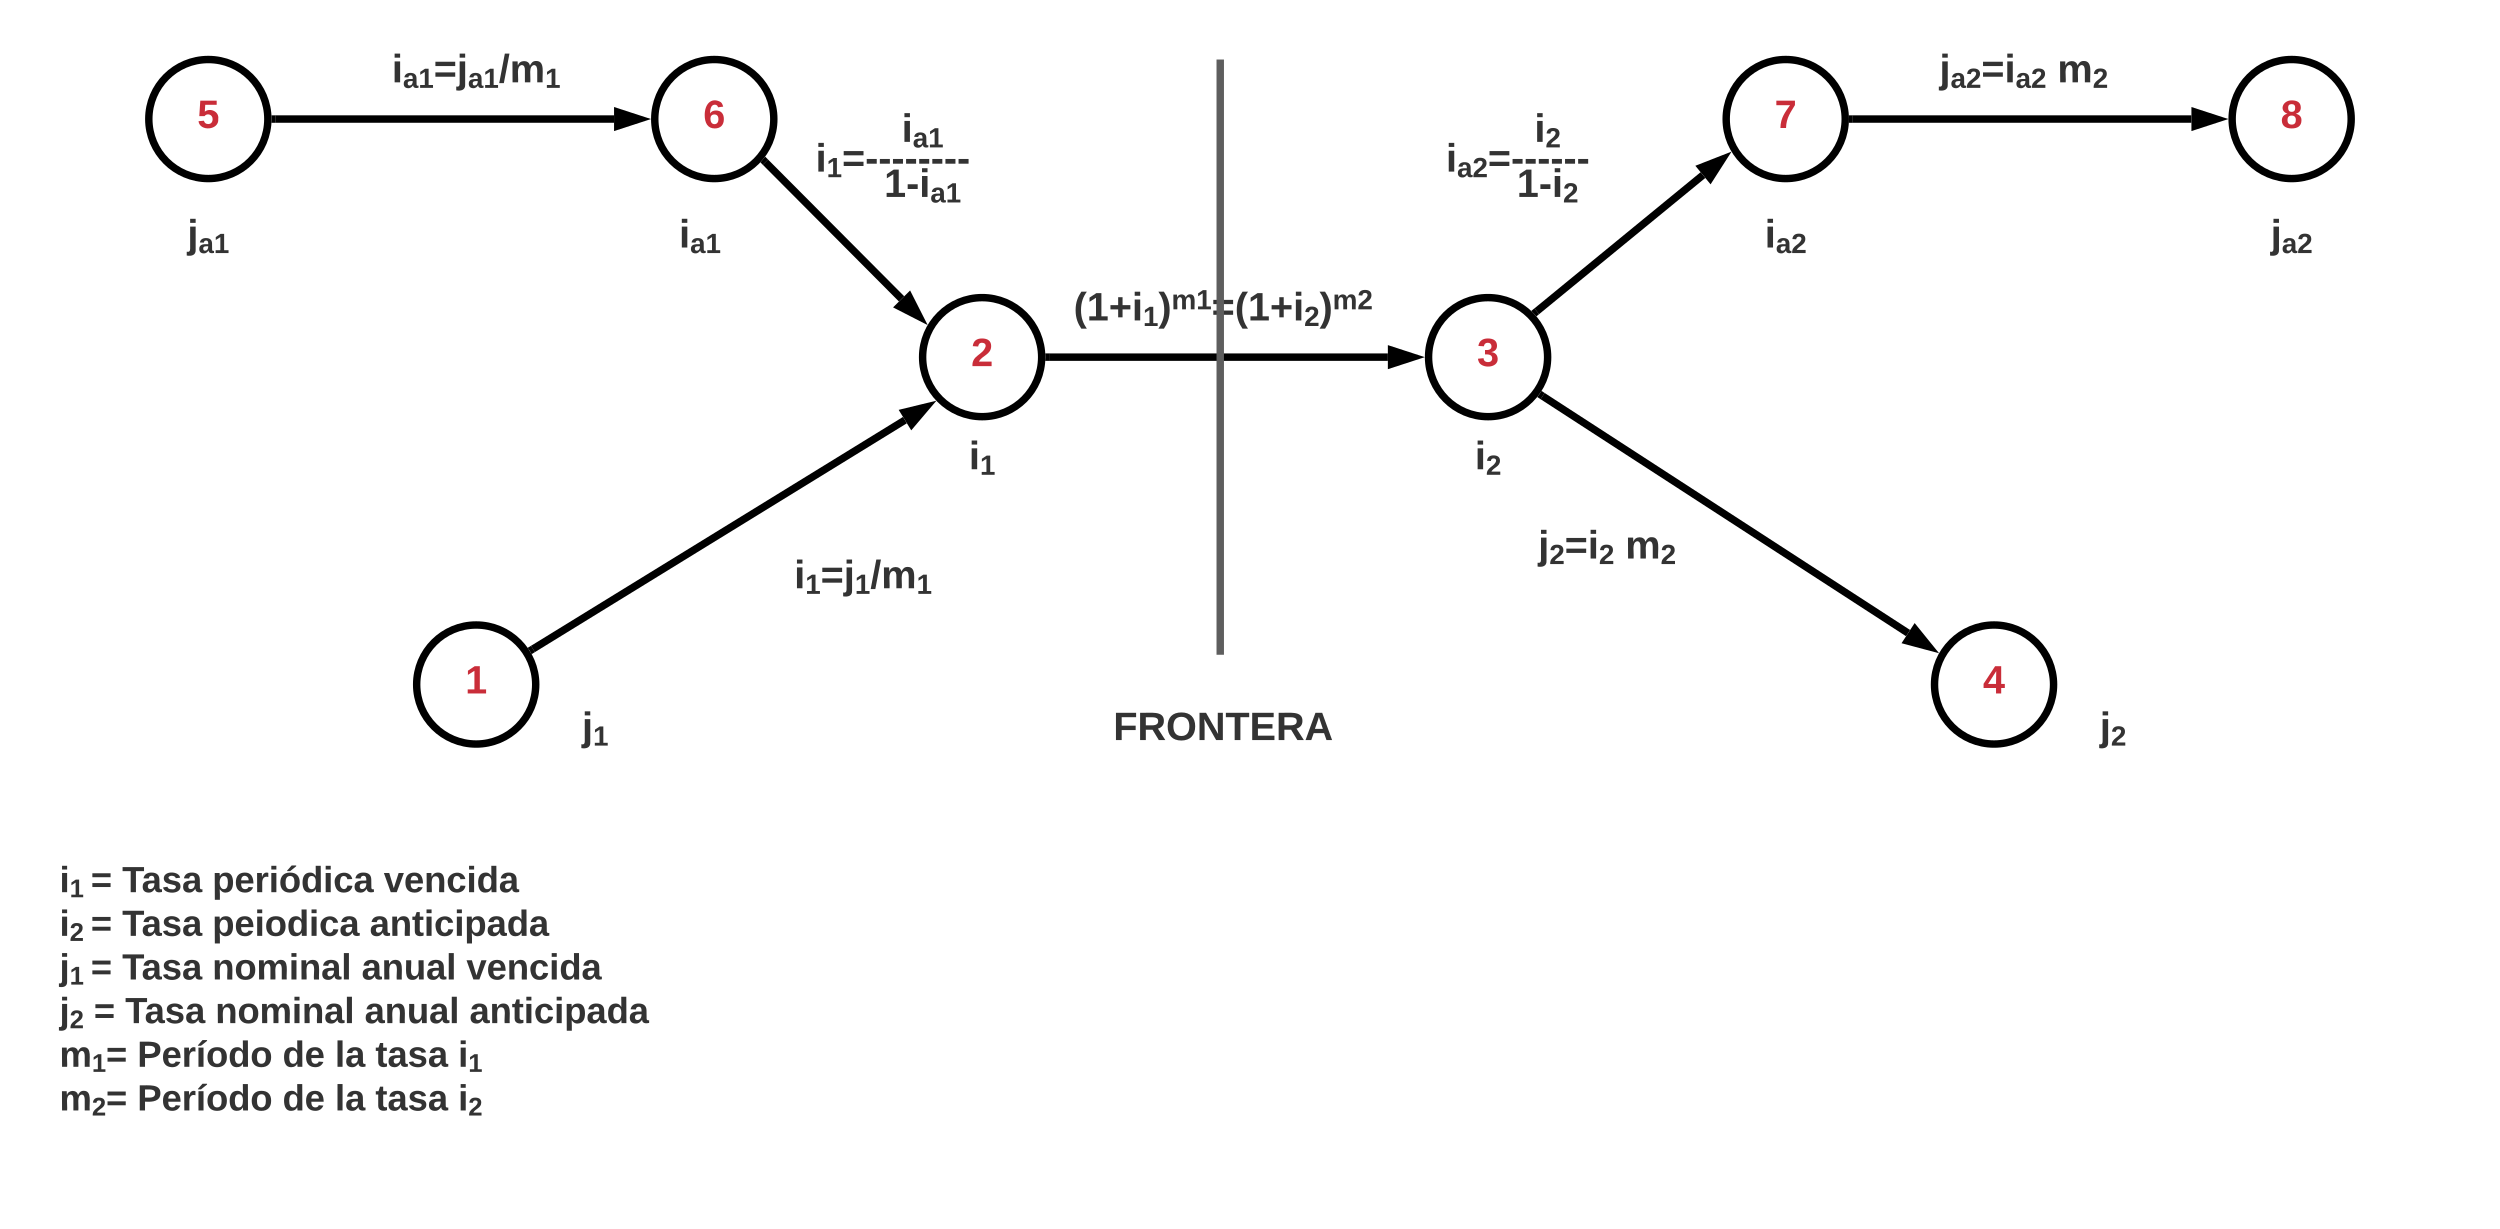 <svg xmlns="http://www.w3.org/2000/svg" xmlns:xlink="http://www.w3.org/1999/xlink" xmlns:lucid="lucid" width="1680" height="826"><g transform="translate(-600 -20)" lucid:page-tab-id="0_0"><path d="M0 0h3676.8v1323.2H0z" fill="#fff"/><path d="M1302 206c0-3.3 2.7-6 6-6h228c3.3 0 6 2.7 6 6v48c0 3.3-2.7 6-6 6h-228c-3.3 0-6-2.7-6-6z" fill="none"/><use xlink:href="#a" transform="matrix(1,0,0,1,1302,200) translate(19.481 35.333)"/><path d="M1100 123c0-3.3 2.7-6 6-6h228c3.3 0 6 2.7 6 6v48c0 3.3-2.7 6-6 6h-228c-3.3 0-6-2.7-6-6z" fill="none"/><use xlink:href="#b" transform="matrix(1,0,0,1,1100,117) translate(94.111 35.333)"/><path d="M640 606c0-3.3 2.7-6 6-6h408c3.3 0 6 2.7 6 6v214c0 3.3-2.7 6-6 6H646c-3.3 0-6-2.7-6-6z" fill="none"/><use xlink:href="#c" transform="matrix(1,0,0,1,640,600) translate(0 19.556)"/><use xlink:href="#d" transform="matrix(1,0,0,1,640,600) translate(21.049 19.556)"/><use xlink:href="#e" transform="matrix(1,0,0,1,640,600) translate(42.099 19.556)"/><use xlink:href="#f" transform="matrix(1,0,0,1,640,600) translate(102.667 19.556)"/><use xlink:href="#g" transform="matrix(1,0,0,1,640,600) translate(217.895 19.556)"/><use xlink:href="#h" transform="matrix(1,0,0,1,640,600) translate(0 48.889)"/><use xlink:href="#d" transform="matrix(1,0,0,1,640,600) translate(21.049 48.889)"/><use xlink:href="#e" transform="matrix(1,0,0,1,640,600) translate(42.099 48.889)"/><use xlink:href="#i" transform="matrix(1,0,0,1,640,600) translate(102.667 48.889)"/><use xlink:href="#j" transform="matrix(1,0,0,1,640,600) translate(208.389 48.889)"/><use xlink:href="#k" transform="matrix(1,0,0,1,640,600) translate(0 78.222)"/><use xlink:href="#d" transform="matrix(1,0,0,1,640,600) translate(21.049 78.222)"/><use xlink:href="#e" transform="matrix(1,0,0,1,640,600) translate(42.099 78.222)"/><use xlink:href="#l" transform="matrix(1,0,0,1,640,600) translate(102.667 78.222)"/><use xlink:href="#m" transform="matrix(1,0,0,1,640,600) translate(202.957 78.222)"/><use xlink:href="#n" transform="matrix(1,0,0,1,640,600) translate(273.438 78.222)"/><use xlink:href="#o" transform="matrix(1,0,0,1,640,600) translate(0 107.556)"/><use xlink:href="#p" transform="matrix(1,0,0,1,640,600) translate(23.086 107.556)"/><use xlink:href="#e" transform="matrix(1,0,0,1,640,600) translate(44.136 107.556)"/><use xlink:href="#l" transform="matrix(1,0,0,1,640,600) translate(104.704 107.556)"/><use xlink:href="#m" transform="matrix(1,0,0,1,640,600) translate(204.994 107.556)"/><use xlink:href="#j" transform="matrix(1,0,0,1,640,600) translate(275.475 107.556)"/><use xlink:href="#q" transform="matrix(1,0,0,1,640,600) translate(0 136.889)"/><use xlink:href="#r" transform="matrix(1,0,0,1,640,600) translate(52.284 136.889)"/><use xlink:href="#s" transform="matrix(1,0,0,1,640,600) translate(149.858 136.889)"/><use xlink:href="#t" transform="matrix(1,0,0,1,640,600) translate(185.099 136.889)"/><use xlink:href="#u" transform="matrix(1,0,0,1,640,600) translate(212.259 136.889)"/><use xlink:href="#v" transform="matrix(1,0,0,1,640,600) translate(267.87 136.889)"/><use xlink:href="#w" transform="matrix(1,0,0,1,640,600) translate(0 166.222)"/><use xlink:href="#r" transform="matrix(1,0,0,1,640,600) translate(52.284 166.222)"/><use xlink:href="#s" transform="matrix(1,0,0,1,640,600) translate(149.858 166.222)"/><use xlink:href="#t" transform="matrix(1,0,0,1,640,600) translate(185.099 166.222)"/><use xlink:href="#u" transform="matrix(1,0,0,1,640,600) translate(212.259 166.222)"/><use xlink:href="#x" transform="matrix(1,0,0,1,640,600) translate(267.87 166.222)"/><path d="M1302 488c0-3.3 2.7-6 6-6h228c3.3 0 6 2.7 6 6v48c0 3.3-2.7 6-6 6h-228c-3.3 0-6-2.7-6-6z" fill="none"/><use xlink:href="#y" transform="matrix(1,0,0,1,1302,482) translate(46.148 35.333)"/><path d="M880 488c0-3.3 2.7-6 6-6h228c3.3 0 6 2.7 6 6v48c0 3.3-2.7 6-6 6H886c-3.3 0-6-2.7-6-6z" fill="none"/><use xlink:href="#z" transform="matrix(1,0,0,1,880,482) translate(111.111 35.333)"/><path d="M620 157c0-3.3 2.7-6 6-6h228c3.3 0 6 2.7 6 6v48c0 3.3-2.7 6-6 6H626c-3.3 0-6-2.7-6-6z" fill="none"/><use xlink:href="#A" transform="matrix(1,0,0,1,620,151) translate(105.926 35.333)"/><path d="M960 480c0 22.1-17.9 40-40 40s-40-17.9-40-40 17.9-40 40-40 40 17.9 40 40z" stroke="#000" stroke-width="5" fill="#fff"/><use xlink:href="#B" transform="matrix(1,0,0,1,885,445) translate(27.593 41.021)"/><path d="M1300 260c0 22.1-17.9 40-40 40s-40-17.9-40-40 17.9-40 40-40 40 17.9 40 40z" stroke="#000" stroke-width="5" fill="#fff"/><use xlink:href="#C" transform="matrix(1,0,0,1,1225,225) translate(27.593 41.021)"/><path d="M1640 260c0 22.1-17.9 40-40 40s-40-17.9-40-40 17.9-40 40-40 40 17.9 40 40z" stroke="#000" stroke-width="5" fill="#fff"/><use xlink:href="#D" transform="matrix(1,0,0,1,1565,225) translate(27.593 41.021)"/><path d="M1980 480c0 22.1-17.9 40-40 40s-40-17.9-40-40 17.9-40 40-40 40 17.9 40 40z" stroke="#000" stroke-width="5" fill="#fff"/><use xlink:href="#E" transform="matrix(1,0,0,1,1905,445) translate(27.593 41.021)"/><path d="M780 100c0 22.1-17.9 40-40 40s-40-17.9-40-40 17.9-40 40-40 40 17.9 40 40z" stroke="#000" stroke-width="5" fill="#fff"/><use xlink:href="#F" transform="matrix(1,0,0,1,705,65) translate(27.593 41.021)"/><path d="M1120 100c0 22.1-17.9 40-40 40s-40-17.9-40-40 17.9-40 40-40 40 17.9 40 40z" stroke="#000" stroke-width="5" fill="#fff"/><use xlink:href="#G" transform="matrix(1,0,0,1,1045,65) translate(27.593 41.021)"/><path d="M1840 100c0 22.1-17.9 40-40 40s-40-17.9-40-40 17.9-40 40-40 40 17.9 40 40z" stroke="#000" stroke-width="5" fill="#fff"/><use xlink:href="#H" transform="matrix(1,0,0,1,1765,65) translate(27.593 41.021)"/><path d="M2180 100c0 22.1-17.9 40-40 40s-40-17.9-40-40 17.9-40 40-40 40 17.9 40 40z" stroke="#000" stroke-width="5" fill="#fff"/><use xlink:href="#I" transform="matrix(1,0,0,1,2105,65) translate(27.593 41.021)"/><path d="M785 100h227.64" stroke="#000" stroke-width="5" fill="none"/><path d="M785.07 102.5h-2.72l.15-2.47-.1-2.53h2.67z"/><path d="M1029.4 100l-14.26 4.64v-9.28z" stroke="#000" stroke-width="5"/><path d="M1114.34 128.94l91.53 91.93" stroke="#000" stroke-width="5" fill="none"/><path d="M1116.16 127.23l-3.54 3.52-1.65-1.65.14-.13 3.07-3.74z"/><path d="M1217.7 232.75l-13.35-6.84 6.57-6.53z" stroke="#000" stroke-width="5"/><path d="M958.12 456.12l250-153.82" stroke="#000" stroke-width="5" fill="none"/><path d="M959.5 458.2l-2.3 1.4-1.4-2.54-1.25-1.68 2.32-1.43z"/><path d="M1222.4 293.5l-9.72 11.44-4.85-7.9z" stroke="#000" stroke-width="5"/><path d="M1305 260h227.64" stroke="#000" stroke-width="5" fill="none"/><path d="M1305.07 262.5h-2.72l.15-2.47-.1-2.53h2.67z"/><path d="M1549.4 260l-14.26 4.64v-9.28z" stroke="#000" stroke-width="5"/><path d="M1636.62 286.16l245.62 159.3" stroke="#000" stroke-width="5" fill="none"/><path d="M1638.03 284.1l-2.72 4.2-2.37-1.55 1.56-1.9 1.36-2.17z"/><path d="M1896.3 454.6l-14.5-3.88 5.06-7.78z" stroke="#000" stroke-width="5"/><path d="M1632.68 229.2l111.72-91.56" stroke="#000" stroke-width="5" fill="none"/><path d="M1634.3 231.08l-1.83 1.5-3.45-3.63 2.12-1.74z"/><path d="M1757.36 127l-8.1 12.64-5.87-7.17z" stroke="#000" stroke-width="5"/><path d="M1845 100h227.64" stroke="#000" stroke-width="5" fill="none"/><path d="M1845.07 102.5h-2.72l.15-2.47-.1-2.53h2.67z"/><path d="M2089.4 100l-14.26 4.64v-9.28z" stroke="#000" stroke-width="5"/><path d="M1420 457.5v-395M1420 457.44V460M1420 62.56V60" stroke="#5e5e5e" stroke-width="5" fill="none"/><path d="M1900 488c0-3.3 2.7-6 6-6h228c3.3 0 6 2.7 6 6v48c0 3.3-2.7 6-6 6h-228c-3.3 0-6-2.7-6-6z" fill="none"/><g><use xlink:href="#J" transform="matrix(1,0,0,1,1900,482) translate(111.111 35.333)"/></g><path d="M1140 306c0-3.3 2.7-6 6-6h228c3.3 0 6 2.7 6 6v48c0 3.3-2.7 6-6 6h-228c-3.3 0-6-2.7-6-6z" fill="none"/><g><use xlink:href="#K" transform="matrix(1,0,0,1,1140,300) translate(111.111 35.333)"/></g><path d="M1480 306c0-3.3 2.7-6 6-6h228c3.3 0 6 2.7 6 6v48c0 3.3-2.7 6-6 6h-228c-3.3 0-6-2.7-6-6z" fill="none"/><g><use xlink:href="#L" transform="matrix(1,0,0,1,1480,300) translate(111.111 35.333)"/></g><path d="M1060 386c0-3.3 2.7-6 6-6h228c3.3 0 6 2.7 6 6v48c0 3.3-2.7 6-6 6h-228c-3.3 0-6-2.7-6-6z" fill="none"/><g><use xlink:href="#M" transform="matrix(1,0,0,1,1060,380) translate(73.704 35.333)"/></g><path d="M1560 366c0-3.3 2.7-6 6-6h228c3.3 0 6 2.7 6 6v48c0 3.3-2.7 6-6 6h-228c-3.3 0-6-2.7-6-6z" fill="none"/><g><use xlink:href="#N" transform="matrix(1,0,0,1,1560,360) translate(73.704 35.333)"/><use xlink:href="#O" transform="matrix(1,0,0,1,1560,360) translate(132.222 35.333)"/></g><path d="M950.4 157c0-3.3 2.7-6 6-6h228c3.3 0 6 2.7 6 6v48c0 3.3-2.7 6-6 6h-228c-3.3 0-6-2.7-6-6z" fill="none"/><g><use xlink:href="#P" transform="matrix(1,0,0,1,950.4,151) translate(105.926 35.333)"/></g><path d="M800 46c0-3.3 2.7-6 6-6h228c3.3 0 6 2.7 6 6v48c0 3.3-2.7 6-6 6H806c-3.3 0-6-2.7-6-6z" fill="none"/><g><use xlink:href="#Q" transform="matrix(1,0,0,1,800,40) translate(63.333 35.333)"/></g><path d="M1080 106c0-3.3 2.7-6 6-6h228c3.3 0 6 2.7 6 6v48c0 3.3-2.7 6-6 6h-228c-3.3 0-6-2.7-6-6z" fill="none"/><g><use xlink:href="#R" transform="matrix(1,0,0,1,1080,100) translate(68.074 35.333)"/></g><path d="M1100 86c0-3.3 2.7-6 6-6h228c3.3 0 6 2.7 6 6v48c0 3.3-2.7 6-6 6h-228c-3.3 0-6-2.7-6-6z" fill="none"/><g><use xlink:href="#P" transform="matrix(1,0,0,1,1100,80) translate(105.926 35.333)"/></g><path d="M1520 123c0-3.3 2.7-6 6-6h228c3.3 0 6 2.7 6 6v48c0 3.3-2.7 6-6 6h-228c-3.3 0-6-2.7-6-6z" fill="none"/><g><use xlink:href="#S" transform="matrix(1,0,0,1,1520,117) translate(99.296 35.333)"/></g><path d="M1500 106c0-3.3 2.7-6 6-6h228c3.3 0 6 2.7 6 6v48c0 3.3-2.7 6-6 6h-228c-3.3 0-6-2.7-6-6z" fill="none"/><g><use xlink:href="#T" transform="matrix(1,0,0,1,1500,100) translate(71.704 35.333)"/></g><path d="M1520 86c0-3.3 2.7-6 6-6h228c3.3 0 6 2.7 6 6v48c0 3.3-2.7 6-6 6h-228c-3.3 0-6-2.7-6-6z" fill="none"/><g><use xlink:href="#L" transform="matrix(1,0,0,1,1520,80) translate(111.111 35.333)"/></g><path d="M1840 46c0-3.3 2.7-6 6-6h228c3.3 0 6 2.7 6 6v48c0 3.3-2.7 6-6 6h-228c-3.3 0-6-2.7-6-6z" fill="none"/><g><use xlink:href="#U" transform="matrix(1,0,0,1,1840,40) translate(63.333 35.333)"/><use xlink:href="#O" transform="matrix(1,0,0,1,1840,40) translate(142.593 35.333)"/></g><path d="M2020 157c0-3.3 2.7-6 6-6h228c3.3 0 6 2.7 6 6v48c0 3.3-2.7 6-6 6h-228c-3.3 0-6-2.7-6-6z" fill="none"/><g><use xlink:href="#V" transform="matrix(1,0,0,1,2020,151) translate(105.926 35.333)"/></g><path d="M1680 157c0-3.3 2.7-6 6-6h228c3.3 0 6 2.7 6 6v48c0 3.3-2.7 6-6 6h-228c-3.3 0-6-2.7-6-6z" fill="none"/><g><use xlink:href="#W" transform="matrix(1,0,0,1,1680,151) translate(105.926 35.333)"/></g><defs><path fill="#333" d="M67-93c0 74 22 123 53 168H70C40 30 18-18 18-93s22-123 52-168h50c-32 44-53 94-53 168" id="X"/><path fill="#333" d="M23 0v-37h61v-169l-59 37v-38l62-41h46v211h57V0H23" id="Y"/><path fill="#333" d="M125-100v72H85v-72H15v-39h70v-72h40v72h71v39h-71" id="Z"/><path fill="#333" d="M25-224v-37h50v37H25zM25 0v-190h50V0H25" id="aa"/><path fill="#333" d="M102-93c0 74-22 123-52 168H0C30 29 54-18 53-93c0-74-22-123-53-168h50c30 45 52 94 52 168" id="ab"/><path fill="#333" d="M220-157c-53 9-28 100-34 157h-49v-107c1-27-5-49-29-50C55-147 81-57 75 0H25l-1-190h47c2 12-1 28 3 38 10-53 101-56 108 0 13-22 24-43 59-42 82 1 51 116 57 194h-49v-107c-1-25-5-48-29-50" id="ac"/><path fill="#333" d="M15-148v-39h180v39H15zm0 97v-39h180v39H15" id="ad"/><path fill="#333" d="M182-182c0 78-84 86-111 141h115V0H12c-6-101 99-100 120-180 1-22-12-31-33-32-23 0-32 14-35 34l-49-3c5-45 32-70 84-70 51 0 83 22 83 69" id="ae"/><g id="a"><use transform="matrix(0.074,0,0,0.074,0,0)" xlink:href="#X"/><use transform="matrix(0.074,0,0,0.074,8.815,0)" xlink:href="#Y"/><use transform="matrix(0.074,0,0,0.074,23.63,0)" xlink:href="#Z"/><use transform="matrix(0.074,0,0,0.074,39.185,0)" xlink:href="#aa"/><use transform="matrix(0.052,0,0,0.052,46.593,3.733)" xlink:href="#Y"/><use transform="matrix(0.074,0,0,0.074,56.963,0)" xlink:href="#ab"/><use transform="matrix(0.052,0,0,0.052,65.778,-7.467)" xlink:href="#ac"/><use transform="matrix(0.052,0,0,0.052,82.37,-7.467)" xlink:href="#Y"/><use transform="matrix(0.074,0,0,0.074,92.741,0)" xlink:href="#ad"/><use transform="matrix(0.074,0,0,0.074,108.296,0)" xlink:href="#X"/><use transform="matrix(0.074,0,0,0.074,117.111,0)" xlink:href="#Y"/><use transform="matrix(0.074,0,0,0.074,131.926,0)" xlink:href="#Z"/><use transform="matrix(0.074,0,0,0.074,147.481,0)" xlink:href="#aa"/><use transform="matrix(0.052,0,0,0.052,154.889,3.733)" xlink:href="#ae"/><use transform="matrix(0.074,0,0,0.074,165.259,0)" xlink:href="#ab"/><use transform="matrix(0.052,0,0,0.052,174.074,-7.467)" xlink:href="#ac"/><use transform="matrix(0.052,0,0,0.052,190.667,-7.467)" xlink:href="#ae"/></g><path fill="#333" d="M14-72v-43h91v43H14" id="af"/><path fill="#333" d="M133-34C117-15 103 5 69 4 32 3 11-16 11-54c-1-60 55-63 116-61 1-26-3-47-28-47-18 1-26 9-28 27l-52-2c7-38 36-58 82-57s74 22 75 68l1 82c-1 14 12 18 25 15v27c-30 8-71 5-69-32zm-48 3c29 0 43-24 42-57-32 0-66-3-65 30 0 17 8 27 23 27" id="ag"/><g id="b"><use transform="matrix(0.074,0,0,0.074,0,0)" xlink:href="#Y"/><use transform="matrix(0.074,0,0,0.074,14.815,0)" xlink:href="#af"/><use transform="matrix(0.074,0,0,0.074,23.63,0)" xlink:href="#aa"/><use transform="matrix(0.052,0,0,0.052,31.037,3.733)" xlink:href="#ag"/><use transform="matrix(0.052,0,0,0.052,41.407,3.733)" xlink:href="#Y"/></g><g id="c"><use transform="matrix(0.068,0,0,0.068,0,0)" xlink:href="#aa"/><use transform="matrix(0.048,0,0,0.048,6.79,3.422)" xlink:href="#Y"/></g><use transform="matrix(0.068,0,0,0.068,0,0)" xlink:href="#ad" id="d"/><path fill="#333" d="M136-208V0H84v-208H4v-40h212v40h-80" id="ah"/><path fill="#333" d="M137-138c1-29-70-34-71-4 15 46 118 7 119 86 1 83-164 76-172 9l43-7c4 19 20 25 44 25 33 8 57-30 24-41C81-84 22-81 20-136c-2-80 154-74 161-7" id="ai"/><g id="e"><use transform="matrix(0.068,0,0,0.068,0,0)" xlink:href="#ah"/><use transform="matrix(0.068,0,0,0.068,13.037,0)" xlink:href="#ag"/><use transform="matrix(0.068,0,0,0.068,26.617,0)" xlink:href="#ai"/><use transform="matrix(0.068,0,0,0.068,40.198,0)" xlink:href="#ag"/></g><path fill="#333" d="M135-194c53 0 70 44 70 98 0 56-19 98-73 100-31 1-45-17-59-34 3 33 2 69 2 105H25l-1-265h48c2 10 0 23 3 31 11-24 29-35 60-35zM114-30c33 0 39-31 40-66 0-38-9-64-40-64-56 0-55 130 0 130" id="aj"/><path fill="#333" d="M185-48c-13 30-37 53-82 52C43 2 14-33 14-96s30-98 90-98c62 0 83 45 84 108H66c0 31 8 55 39 56 18 0 30-7 34-22zm-45-69c5-46-57-63-70-21-2 6-4 13-4 21h74" id="ak"/><path fill="#333" d="M135-150c-39-12-60 13-60 57V0H25l-1-190h47c2 13-1 29 3 40 6-28 27-53 61-41v41" id="al"/><path fill="#333" d="M110-194c64 0 96 36 96 99 0 64-35 99-97 99-61 0-95-36-95-99 0-62 34-99 96-99zm-1 164c35 0 45-28 45-65 0-40-10-65-43-65-34 0-45 26-45 65 0 36 10 65 43 65zM81-208v-5l45-51h45v8l-60 48H81" id="am"/><path fill="#333" d="M88-194c31-1 46 15 58 34l-1-101h50l1 261h-48c-2-10 0-23-3-31C134-8 116 4 84 4 32 4 16-41 15-95c0-56 19-97 73-99zm17 164c33 0 40-30 41-66 1-37-9-64-41-64s-38 30-39 65c0 43 13 65 39 65" id="an"/><path fill="#333" d="M190-63c-7 42-38 67-86 67-59 0-84-38-90-98-12-110 154-137 174-36l-49 2c-2-19-15-32-35-32-30 0-35 28-38 64-6 74 65 87 74 30" id="ao"/><g id="f"><use transform="matrix(0.068,0,0,0.068,0,0)" xlink:href="#aj"/><use transform="matrix(0.068,0,0,0.068,14.87,0)" xlink:href="#ak"/><use transform="matrix(0.068,0,0,0.068,28.451,0)" xlink:href="#al"/><use transform="matrix(0.068,0,0,0.068,37.957,0)" xlink:href="#aa"/><use transform="matrix(0.068,0,0,0.068,44.747,0)" xlink:href="#am"/><use transform="matrix(0.068,0,0,0.068,59.617,0)" xlink:href="#an"/><use transform="matrix(0.068,0,0,0.068,74.488,0)" xlink:href="#aa"/><use transform="matrix(0.068,0,0,0.068,81.278,0)" xlink:href="#ao"/><use transform="matrix(0.068,0,0,0.068,94.858,0)" xlink:href="#ag"/></g><path fill="#333" d="M128 0H69L1-190h53L99-40l48-150h52" id="ap"/><path fill="#333" d="M135-194c87-1 58 113 63 194h-50c-7-57 23-157-34-157-59 0-34 97-39 157H25l-1-190h47c2 12-1 28 3 38 12-26 28-41 61-42" id="aq"/><g id="g"><use transform="matrix(0.068,0,0,0.068,0,0)" xlink:href="#ap"/><use transform="matrix(0.068,0,0,0.068,13.58,0)" xlink:href="#ak"/><use transform="matrix(0.068,0,0,0.068,27.16,0)" xlink:href="#aq"/><use transform="matrix(0.068,0,0,0.068,42.031,0)" xlink:href="#ao"/><use transform="matrix(0.068,0,0,0.068,55.611,0)" xlink:href="#aa"/><use transform="matrix(0.068,0,0,0.068,62.401,0)" xlink:href="#an"/><use transform="matrix(0.068,0,0,0.068,77.272,0)" xlink:href="#ag"/></g><g id="h"><use transform="matrix(0.068,0,0,0.068,0,0)" xlink:href="#aa"/><use transform="matrix(0.048,0,0,0.048,6.79,3.422)" xlink:href="#ae"/></g><path fill="#333" d="M110-194c64 0 96 36 96 99 0 64-35 99-97 99-61 0-95-36-95-99 0-62 34-99 96-99zm-1 164c35 0 45-28 45-65 0-40-10-65-43-65-34 0-45 26-45 65 0 36 10 65 43 65" id="ar"/><g id="i"><use transform="matrix(0.068,0,0,0.068,0,0)" xlink:href="#aj"/><use transform="matrix(0.068,0,0,0.068,14.87,0)" xlink:href="#ak"/><use transform="matrix(0.068,0,0,0.068,28.451,0)" xlink:href="#aa"/><use transform="matrix(0.068,0,0,0.068,35.241,0)" xlink:href="#ar"/><use transform="matrix(0.068,0,0,0.068,50.111,0)" xlink:href="#an"/><use transform="matrix(0.068,0,0,0.068,64.981,0)" xlink:href="#aa"/><use transform="matrix(0.068,0,0,0.068,71.772,0)" xlink:href="#ao"/><use transform="matrix(0.068,0,0,0.068,85.352,0)" xlink:href="#ag"/></g><path fill="#333" d="M115-3C79 11 28 4 28-45v-112H4v-33h27l15-45h31v45h36v33H77v99c-1 23 16 31 38 25v30" id="as"/><g id="j"><use transform="matrix(0.068,0,0,0.068,0,0)" xlink:href="#ag"/><use transform="matrix(0.068,0,0,0.068,13.58,0)" xlink:href="#aq"/><use transform="matrix(0.068,0,0,0.068,28.451,0)" xlink:href="#as"/><use transform="matrix(0.068,0,0,0.068,36.531,0)" xlink:href="#aa"/><use transform="matrix(0.068,0,0,0.068,43.321,0)" xlink:href="#ao"/><use transform="matrix(0.068,0,0,0.068,56.901,0)" xlink:href="#aa"/><use transform="matrix(0.068,0,0,0.068,63.691,0)" xlink:href="#aj"/><use transform="matrix(0.068,0,0,0.068,78.562,0)" xlink:href="#ag"/><use transform="matrix(0.068,0,0,0.068,92.142,0)" xlink:href="#an"/><use transform="matrix(0.068,0,0,0.068,107.012,0)" xlink:href="#ag"/></g><path fill="#333" d="M25-224v-37h50v37H25zM75 22c2 45-34 59-81 51V38c22 5 31-5 31-27v-201h50V22" id="at"/><g id="k"><use transform="matrix(0.068,0,0,0.068,0,0)" xlink:href="#at"/><use transform="matrix(0.048,0,0,0.048,6.79,3.422)" xlink:href="#Y"/></g><path fill="#333" d="M25 0v-261h50V0H25" id="au"/><g id="l"><use transform="matrix(0.068,0,0,0.068,0,0)" xlink:href="#aq"/><use transform="matrix(0.068,0,0,0.068,14.87,0)" xlink:href="#ar"/><use transform="matrix(0.068,0,0,0.068,29.741,0)" xlink:href="#ac"/><use transform="matrix(0.068,0,0,0.068,51.469,0)" xlink:href="#aa"/><use transform="matrix(0.068,0,0,0.068,58.259,0)" xlink:href="#aq"/><use transform="matrix(0.068,0,0,0.068,73.13,0)" xlink:href="#ag"/><use transform="matrix(0.068,0,0,0.068,86.71,0)" xlink:href="#au"/></g><path fill="#333" d="M85 4C-2 5 27-109 22-190h50c7 57-23 150 33 157 60-5 35-97 40-157h50l1 190h-47c-2-12 1-28-3-38-12 25-28 42-61 42" id="av"/><g id="m"><use transform="matrix(0.068,0,0,0.068,0,0)" xlink:href="#ag"/><use transform="matrix(0.068,0,0,0.068,13.58,0)" xlink:href="#aq"/><use transform="matrix(0.068,0,0,0.068,28.451,0)" xlink:href="#av"/><use transform="matrix(0.068,0,0,0.068,43.321,0)" xlink:href="#ag"/><use transform="matrix(0.068,0,0,0.068,56.901,0)" xlink:href="#au"/></g><g id="n"><use transform="matrix(0.068,0,0,0.068,0,0)" xlink:href="#ap"/><use transform="matrix(0.068,0,0,0.068,13.58,0)" xlink:href="#ak"/><use transform="matrix(0.068,0,0,0.068,27.16,0)" xlink:href="#aq"/><use transform="matrix(0.068,0,0,0.068,42.031,0)" xlink:href="#ao"/><use transform="matrix(0.068,0,0,0.068,55.611,0)" xlink:href="#aa"/><use transform="matrix(0.068,0,0,0.068,62.401,0)" xlink:href="#an"/><use transform="matrix(0.068,0,0,0.068,77.272,0)" xlink:href="#ag"/></g><g id="o"><use transform="matrix(0.068,0,0,0.068,0,0)" xlink:href="#at"/><use transform="matrix(0.048,0,0,0.048,6.79,3.422)" xlink:href="#ae"/></g><use transform="matrix(0.068,0,0,0.068,0,0)" xlink:href="#ad" id="p"/><g id="q"><use transform="matrix(0.068,0,0,0.068,0,0)" xlink:href="#ac"/><use transform="matrix(0.048,0,0,0.048,21.728,3.422)" xlink:href="#Y"/><use transform="matrix(0.068,0,0,0.068,31.235,0)" xlink:href="#ad"/></g><path fill="#333" d="M24-248c93 1 206-16 204 79-1 75-69 88-152 82V0H24v-248zm52 121c47 0 100 7 100-41 0-47-54-39-100-39v80" id="aw"/><path fill="#333" d="M25 0v-190h50V0H25zm-5-208v-5l45-51h45v8l-60 48H20" id="ax"/><g id="r"><use transform="matrix(0.068,0,0,0.068,0,0)" xlink:href="#aw"/><use transform="matrix(0.068,0,0,0.068,16.296,0)" xlink:href="#ak"/><use transform="matrix(0.068,0,0,0.068,29.877,0)" xlink:href="#al"/><use transform="matrix(0.068,0,0,0.068,39.383,0)" xlink:href="#ax"/><use transform="matrix(0.068,0,0,0.068,46.173,0)" xlink:href="#ar"/><use transform="matrix(0.068,0,0,0.068,61.043,0)" xlink:href="#an"/><use transform="matrix(0.068,0,0,0.068,75.914,0)" xlink:href="#ar"/></g><g id="s"><use transform="matrix(0.068,0,0,0.068,0,0)" xlink:href="#an"/><use transform="matrix(0.068,0,0,0.068,14.87,0)" xlink:href="#ak"/></g><g id="t"><use transform="matrix(0.068,0,0,0.068,0,0)" xlink:href="#au"/><use transform="matrix(0.068,0,0,0.068,6.79,0)" xlink:href="#ag"/></g><g id="u"><use transform="matrix(0.068,0,0,0.068,0,0)" xlink:href="#as"/><use transform="matrix(0.068,0,0,0.068,8.08,0)" xlink:href="#ag"/><use transform="matrix(0.068,0,0,0.068,21.66,0)" xlink:href="#ai"/><use transform="matrix(0.068,0,0,0.068,35.241,0)" xlink:href="#ag"/></g><g id="v"><use transform="matrix(0.068,0,0,0.068,0,0)" xlink:href="#aa"/><use transform="matrix(0.048,0,0,0.048,6.79,3.422)" xlink:href="#Y"/></g><g id="w"><use transform="matrix(0.068,0,0,0.068,0,0)" xlink:href="#ac"/><use transform="matrix(0.048,0,0,0.048,21.728,3.422)" xlink:href="#ae"/><use transform="matrix(0.068,0,0,0.068,31.235,0)" xlink:href="#ad"/></g><g id="x"><use transform="matrix(0.068,0,0,0.068,0,0)" xlink:href="#aa"/><use transform="matrix(0.048,0,0,0.048,6.79,3.422)" xlink:href="#ae"/></g><path fill="#333" d="M76-208v77h127v40H76V0H24v-248h183v40H76" id="ay"/><path fill="#333" d="M240-174c0 40-23 61-54 70L253 0h-59l-57-94H76V0H24v-248c93 4 217-23 216 74zM76-134c48-2 112 12 112-38 0-48-66-32-112-35v73" id="az"/><path fill="#333" d="M140-251c80 0 125 45 125 126S219 4 139 4C58 4 15-44 15-125s44-126 125-126zm-1 214c52 0 73-35 73-88 0-50-21-86-72-86-52 0-73 35-73 86s22 88 72 88" id="aA"/><path fill="#333" d="M175 0L67-191c6 58 2 128 3 191H24v-248h59L193-55c-6-58-2-129-3-193h46V0h-61" id="aB"/><path fill="#333" d="M24 0v-248h195v40H76v63h132v40H76v65h150V0H24" id="aC"/><path fill="#333" d="M199 0l-22-63H83L61 0H9l90-248h61L250 0h-51zm-33-102l-36-108c-10 38-24 72-36 108h72" id="aD"/><g id="y"><use transform="matrix(0.074,0,0,0.074,0,0)" xlink:href="#ay"/><use transform="matrix(0.074,0,0,0.074,16.222,0)" xlink:href="#az"/><use transform="matrix(0.074,0,0,0.074,35.407,0)" xlink:href="#aA"/><use transform="matrix(0.074,0,0,0.074,56.148,0)" xlink:href="#aB"/><use transform="matrix(0.074,0,0,0.074,75.333,0)" xlink:href="#ah"/><use transform="matrix(0.074,0,0,0.074,91.556,0)" xlink:href="#aC"/><use transform="matrix(0.074,0,0,0.074,109.333,0)" xlink:href="#az"/><use transform="matrix(0.074,0,0,0.074,128.519,0)" xlink:href="#aD"/></g><g id="z"><use transform="matrix(0.074,0,0,0.074,0,0)" xlink:href="#at"/><use transform="matrix(0.052,0,0,0.052,7.407,3.733)" xlink:href="#Y"/></g><g id="A"><use transform="matrix(0.074,0,0,0.074,0,0)" xlink:href="#at"/><use transform="matrix(0.052,0,0,0.052,7.407,3.733)" xlink:href="#ag"/><use transform="matrix(0.052,0,0,0.052,17.778,3.733)" xlink:href="#Y"/></g><path fill="#c92d39" d="M23 0v-37h61v-169l-59 37v-38l62-41h46v211h57V0H23" id="aE"/><use transform="matrix(0.074,0,0,0.074,0,0)" xlink:href="#aE" id="B"/><path fill="#c92d39" d="M182-182c0 78-84 86-111 141h115V0H12c-6-101 99-100 120-180 1-22-12-31-33-32-23 0-32 14-35 34l-49-3c5-45 32-70 84-70 51 0 83 22 83 69" id="aF"/><use transform="matrix(0.074,0,0,0.074,0,0)" xlink:href="#aF" id="C"/><path fill="#c92d39" d="M128-127c34 4 56 21 59 58 7 91-148 94-172 28-4-9-6-17-7-26l51-5c1 24 16 35 40 36 23 0 39-12 38-36-1-31-31-36-65-34v-40c32 2 59-3 59-33 0-20-13-33-34-33s-33 13-35 32l-50-3c6-44 37-68 86-68 50 0 83 20 83 66 0 35-22 52-53 58" id="aG"/><use transform="matrix(0.074,0,0,0.074,0,0)" xlink:href="#aG" id="D"/><path fill="#c92d39" d="M165-50V0h-47v-50H5v-38l105-160h55v161h33v37h-33zm-47-37l2-116L46-87h72" id="aH"/><use transform="matrix(0.074,0,0,0.074,0,0)" xlink:href="#aH" id="E"/><path fill="#c92d39" d="M139-81c0-46-55-55-73-27H18l9-140h149v37H72l-4 63c44-38 133-4 122 66C201 21 21 35 11-62l49-4c5 18 15 30 39 30 26 0 40-18 40-45" id="aI"/><use transform="matrix(0.074,0,0,0.074,0,0)" xlink:href="#aI" id="F"/><path fill="#c92d39" d="M115-159c48 0 72 30 72 78 0 54-30 85-83 85-64 0-91-50-91-122 0-98 58-163 141-120 15 8 21 24 27 44l-47 6c-5-31-48-31-61-4-7 14-11 33-11 60 9-17 28-27 53-27zM102-35c24 0 36-20 36-45s-11-43-37-43c-23 0-36 14-36 38 0 27 11 50 37 50" id="aJ"/><use transform="matrix(0.074,0,0,0.074,0,0)" xlink:href="#aJ" id="G"/><path fill="#c92d39" d="M52 0c1-96 47-148 87-207H15v-41h169v40c-36 62-79 113-81 208H52" id="aK"/><use transform="matrix(0.074,0,0,0.074,0,0)" xlink:href="#aK" id="H"/><path fill="#c92d39" d="M138-131c27 9 52 24 51 61 0 53-36 74-89 74S11-19 11-69c0-35 22-54 51-61-78-25-46-121 38-121 51 0 83 19 83 66 0 30-18 49-45 54zm-38-16c24 0 32-13 32-36 1-23-11-34-32-34-22 0-33 12-32 34 0 22 9 36 32 36zm1 116c27 0 37-17 37-43 0-25-13-39-39-39-24 0-37 15-37 40 0 27 11 42 39 42" id="aL"/><use transform="matrix(0.074,0,0,0.074,0,0)" xlink:href="#aL" id="I"/><g id="J"><use transform="matrix(0.074,0,0,0.074,0,0)" xlink:href="#at"/><use transform="matrix(0.052,0,0,0.052,7.407,3.733)" xlink:href="#ae"/></g><g id="K"><use transform="matrix(0.074,0,0,0.074,0,0)" xlink:href="#aa"/><use transform="matrix(0.052,0,0,0.052,7.407,3.733)" xlink:href="#Y"/></g><g id="L"><use transform="matrix(0.074,0,0,0.074,0,0)" xlink:href="#aa"/><use transform="matrix(0.052,0,0,0.052,7.407,3.733)" xlink:href="#ae"/></g><path fill="#333" d="M4 7l51-268h42L46 7H4" id="aM"/><g id="M"><use transform="matrix(0.074,0,0,0.074,0,0)" xlink:href="#aa"/><use transform="matrix(0.052,0,0,0.052,7.407,3.733)" xlink:href="#Y"/><use transform="matrix(0.074,0,0,0.074,17.778,0)" xlink:href="#ad"/><use transform="matrix(0.074,0,0,0.074,33.333,0)" xlink:href="#at"/><use transform="matrix(0.052,0,0,0.052,40.741,3.733)" xlink:href="#Y"/><use transform="matrix(0.074,0,0,0.074,51.111,0)" xlink:href="#aM"/><use transform="matrix(0.074,0,0,0.074,58.519,0)" xlink:href="#ac"/><use transform="matrix(0.052,0,0,0.052,82.222,3.733)" xlink:href="#Y"/></g><g id="N"><use transform="matrix(0.074,0,0,0.074,0,0)" xlink:href="#at"/><use transform="matrix(0.052,0,0,0.052,7.407,3.733)" xlink:href="#ae"/><use transform="matrix(0.074,0,0,0.074,17.778,0)" xlink:href="#ad"/><use transform="matrix(0.074,0,0,0.074,33.333,0)" xlink:href="#aa"/><use transform="matrix(0.052,0,0,0.052,40.741,3.733)" xlink:href="#ae"/></g><g id="O"><use transform="matrix(0.074,0,0,0.074,0,0)" xlink:href="#ac"/><use transform="matrix(0.052,0,0,0.052,23.704,3.733)" xlink:href="#ae"/></g><g id="P"><use transform="matrix(0.074,0,0,0.074,0,0)" xlink:href="#aa"/><use transform="matrix(0.052,0,0,0.052,7.407,3.733)" xlink:href="#ag"/><use transform="matrix(0.052,0,0,0.052,17.778,3.733)" xlink:href="#Y"/></g><g id="Q"><use transform="matrix(0.074,0,0,0.074,0,0)" xlink:href="#aa"/><use transform="matrix(0.052,0,0,0.052,7.407,3.733)" xlink:href="#ag"/><use transform="matrix(0.052,0,0,0.052,17.778,3.733)" xlink:href="#Y"/><use transform="matrix(0.074,0,0,0.074,28.148,0)" xlink:href="#ad"/><use transform="matrix(0.074,0,0,0.074,43.704,0)" xlink:href="#at"/><use transform="matrix(0.052,0,0,0.052,51.111,3.733)" xlink:href="#ag"/><use transform="matrix(0.052,0,0,0.052,61.481,3.733)" xlink:href="#Y"/><use transform="matrix(0.074,0,0,0.074,71.852,0)" xlink:href="#aM"/><use transform="matrix(0.074,0,0,0.074,79.259,0)" xlink:href="#ac"/><use transform="matrix(0.052,0,0,0.052,102.963,3.733)" xlink:href="#Y"/></g><g id="R"><use transform="matrix(0.074,0,0,0.074,0,0)" xlink:href="#aa"/><use transform="matrix(0.052,0,0,0.052,7.407,3.733)" xlink:href="#Y"/><use transform="matrix(0.074,0,0,0.074,17.778,0)" xlink:href="#ad"/><use transform="matrix(0.074,0,0,0.074,33.333,0)" xlink:href="#af"/><use transform="matrix(0.074,0,0,0.074,42.148,0)" xlink:href="#af"/><use transform="matrix(0.074,0,0,0.074,50.963,0)" xlink:href="#af"/><use transform="matrix(0.074,0,0,0.074,59.778,0)" xlink:href="#af"/><use transform="matrix(0.074,0,0,0.074,68.593,0)" xlink:href="#af"/><use transform="matrix(0.074,0,0,0.074,77.407,0)" xlink:href="#af"/><use transform="matrix(0.074,0,0,0.074,86.222,0)" xlink:href="#af"/><use transform="matrix(0.074,0,0,0.074,95.037,0)" xlink:href="#af"/></g><g id="S"><use transform="matrix(0.074,0,0,0.074,0,0)" xlink:href="#Y"/><use transform="matrix(0.074,0,0,0.074,14.815,0)" xlink:href="#af"/><use transform="matrix(0.074,0,0,0.074,23.63,0)" xlink:href="#aa"/><use transform="matrix(0.052,0,0,0.052,31.037,3.733)" xlink:href="#ae"/></g><g id="T"><use transform="matrix(0.074,0,0,0.074,0,0)" xlink:href="#aa"/><use transform="matrix(0.052,0,0,0.052,7.407,3.733)" xlink:href="#ag"/><use transform="matrix(0.052,0,0,0.052,17.778,3.733)" xlink:href="#ae"/><use transform="matrix(0.074,0,0,0.074,28.148,0)" xlink:href="#ad"/><use transform="matrix(0.074,0,0,0.074,43.704,0)" xlink:href="#af"/><use transform="matrix(0.074,0,0,0.074,52.519,0)" xlink:href="#af"/><use transform="matrix(0.074,0,0,0.074,61.333,0)" xlink:href="#af"/><use transform="matrix(0.074,0,0,0.074,70.148,0)" xlink:href="#af"/><use transform="matrix(0.074,0,0,0.074,78.963,0)" xlink:href="#af"/><use transform="matrix(0.074,0,0,0.074,87.778,0)" xlink:href="#af"/></g><g id="U"><use transform="matrix(0.074,0,0,0.074,0,0)" xlink:href="#at"/><use transform="matrix(0.052,0,0,0.052,7.407,3.733)" xlink:href="#ag"/><use transform="matrix(0.052,0,0,0.052,17.778,3.733)" xlink:href="#ae"/><use transform="matrix(0.074,0,0,0.074,28.148,0)" xlink:href="#ad"/><use transform="matrix(0.074,0,0,0.074,43.704,0)" xlink:href="#aa"/><use transform="matrix(0.052,0,0,0.052,51.111,3.733)" xlink:href="#ag"/><use transform="matrix(0.052,0,0,0.052,61.481,3.733)" xlink:href="#ae"/></g><g id="V"><use transform="matrix(0.074,0,0,0.074,0,0)" xlink:href="#at"/><use transform="matrix(0.052,0,0,0.052,7.407,3.733)" xlink:href="#ag"/><use transform="matrix(0.052,0,0,0.052,17.778,3.733)" xlink:href="#ae"/></g><g id="W"><use transform="matrix(0.074,0,0,0.074,0,0)" xlink:href="#aa"/><use transform="matrix(0.052,0,0,0.052,7.407,3.733)" xlink:href="#ag"/><use transform="matrix(0.052,0,0,0.052,17.778,3.733)" xlink:href="#ae"/></g></defs></g></svg>